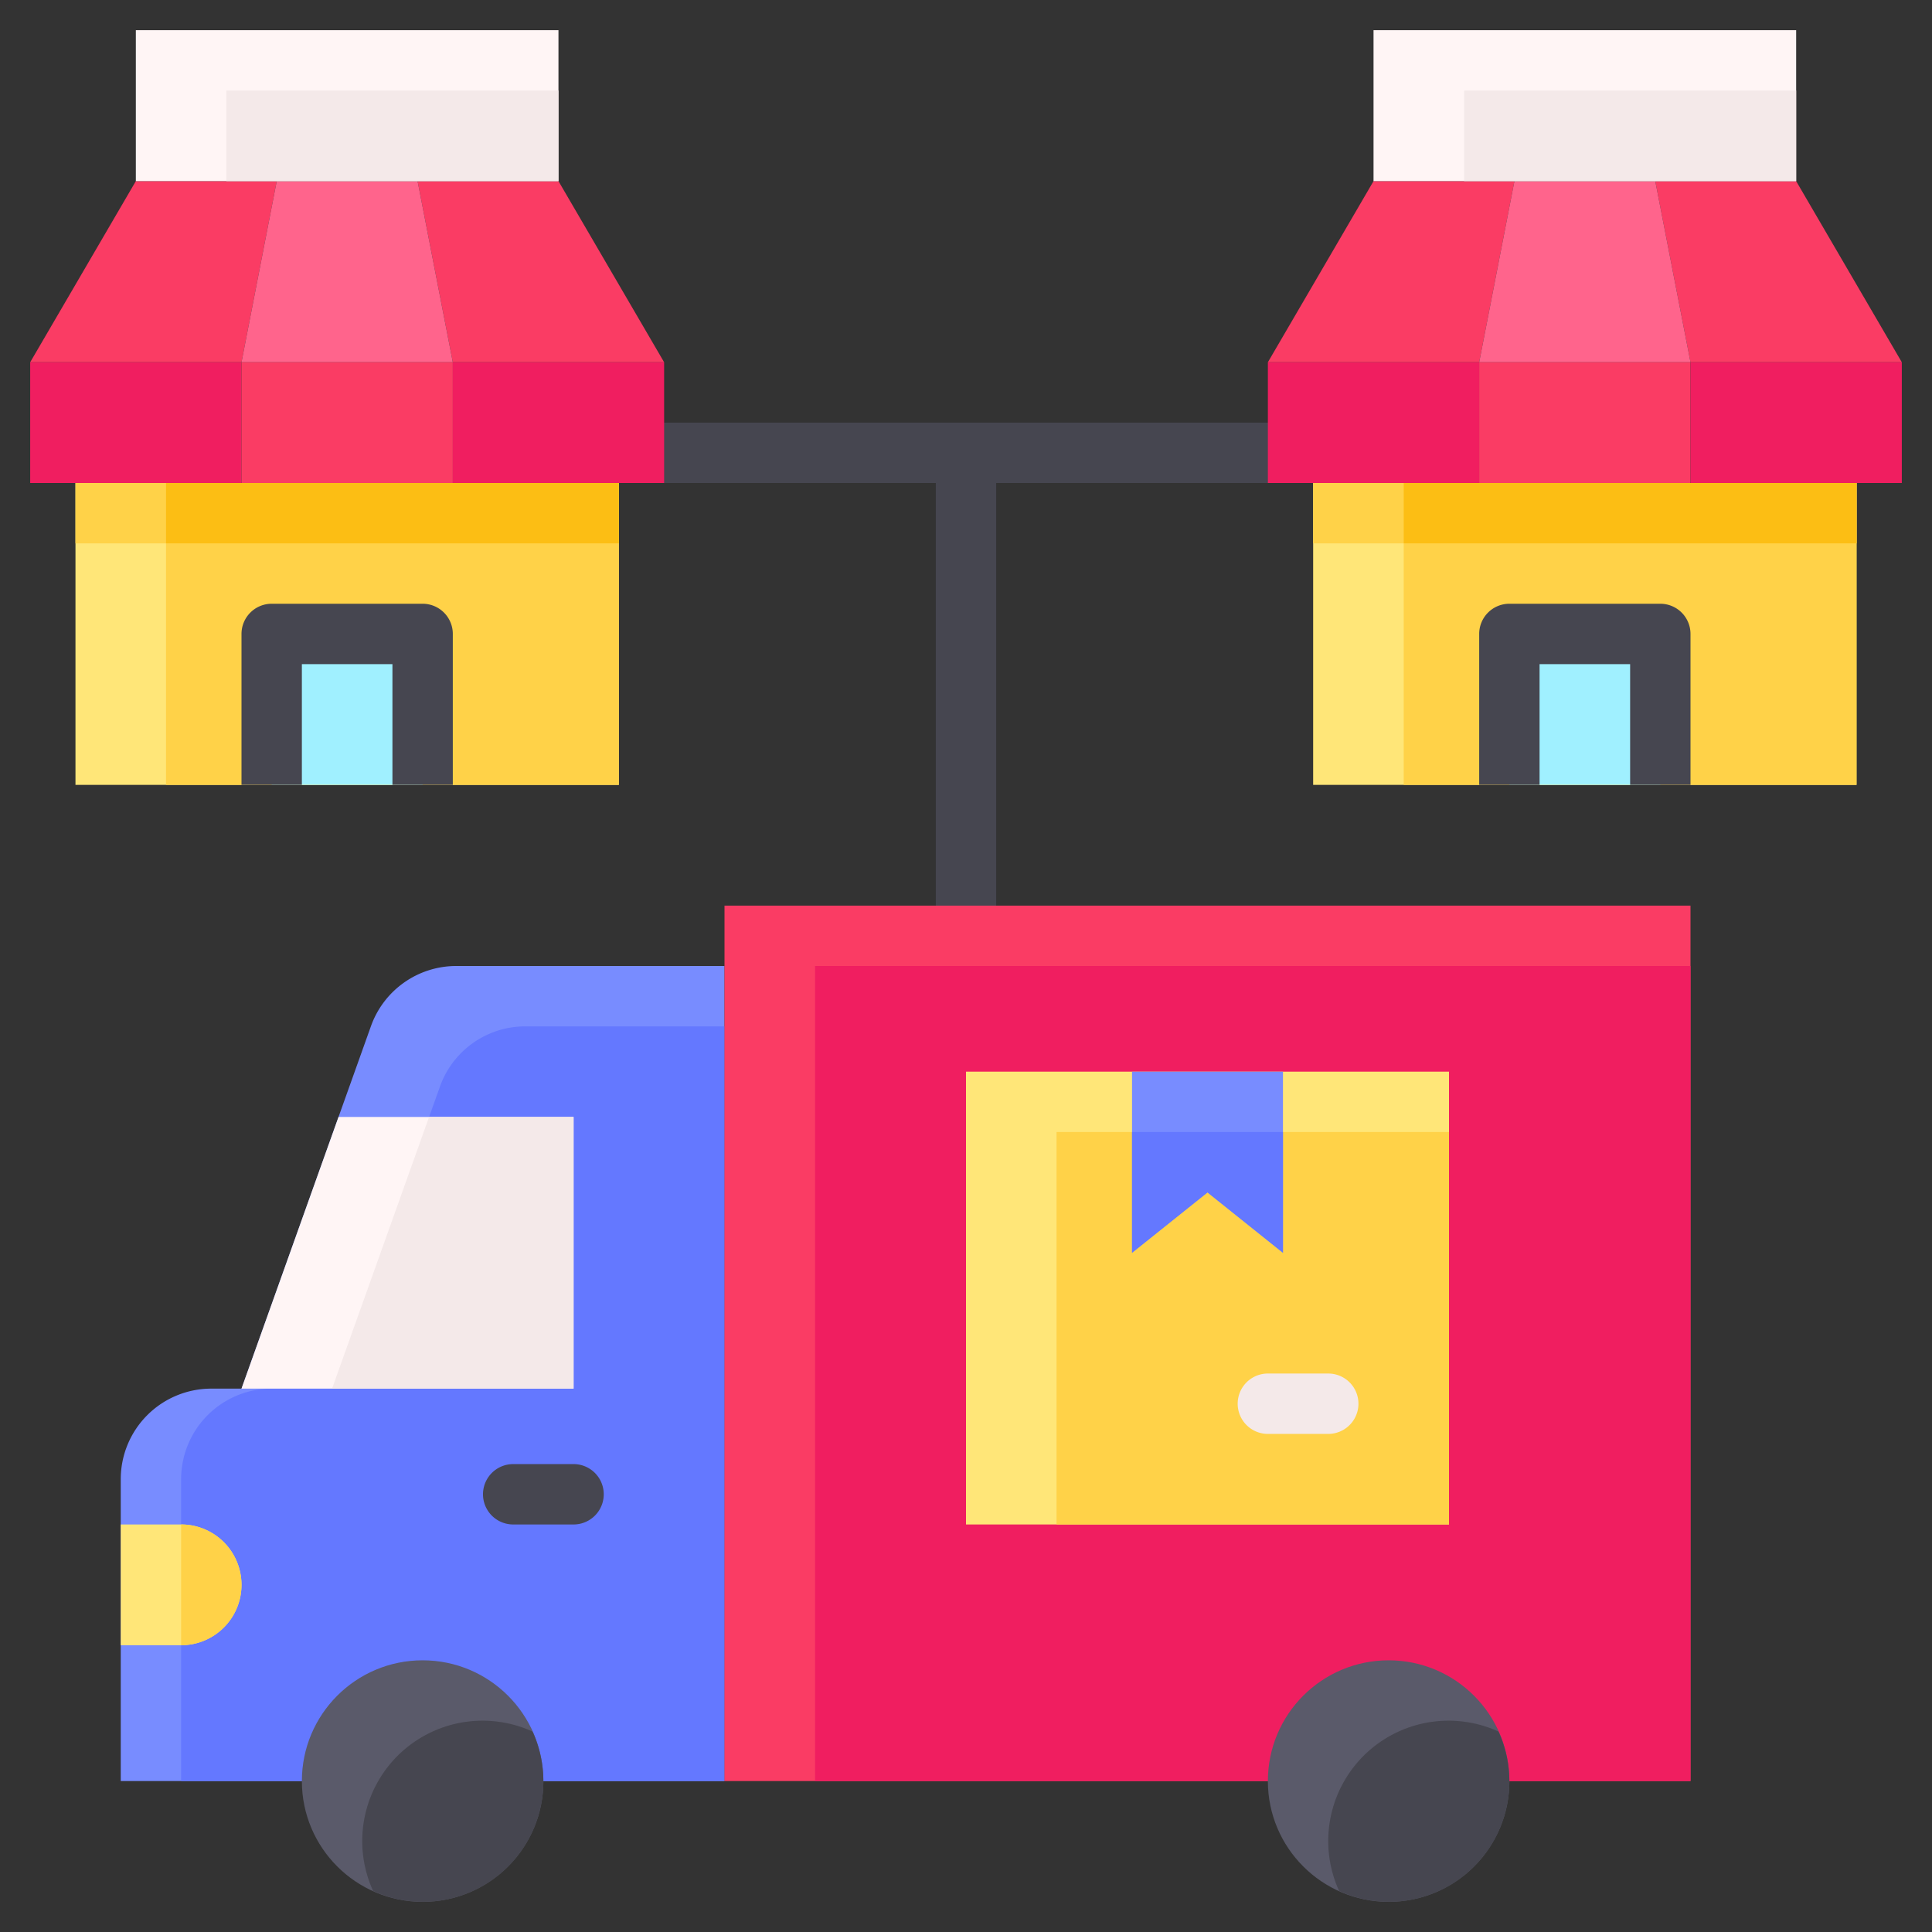 <svg id="Flat" height="512" viewBox="0 0 64 64" width="512" xmlns="http://www.w3.org/2000/svg"><rect x="0" y="0" width="64" height="64" fill="#333333" stroke="none"/><path d="m43 14h-22a1 1 0 0 0 0 2h10v15a1 1 0 0 0 2 0v-15h10a1 1 0 0 0 0-2z" fill="#464650"/><path d="m4 59h20v-27h-8.886a3 3 0 0 0 -2.825 1.991l-4.289 12.009h-1a3 3 0 0 0 -3 3z" fill="#788cff"/><path d="m14.575 35.991-3.575 10.009h-2a3 3 0 0 0 -3 3v10h18v-25h-6.6a3 3 0 0 0 -2.825 1.991z" fill="#6478ff"/><path d="m11.214 37h7.786v9h-11z" fill="#fff5f5"/><path d="m11 46h8v-9h-4.786z" fill="#f4e9e9"/><path d="m6 50.5h2a0 0 0 0 1 0 0v4a0 0 0 0 1 0 0h-2a2 2 0 0 1 -2-2 2 2 0 0 1 2-2z" fill="#ffe678" transform="matrix(-1 0 0 -1 12 105)"/><path d="m24 30h32v29h-32z" fill="#fa3c64"/><path d="m27 32h29v27h-29z" fill="#f01e60"/><path d="m32 35.5h16v15h-16z" fill="#ffe678" transform="matrix(-1 0 0 -1 80 86)"/><path d="m35 37.5h13v13h-13z" fill="#ffd248" transform="matrix(-1 0 0 -1 83 88)"/><path d="m19 48.5h-2a1 1 0 0 0 0 2h2a1 1 0 0 0 0-2z" fill="#464650"/><path d="m44 45.5h-2a1 1 0 0 0 0 2h2a1 1 0 0 0 0-2z" fill="#f4e9e9"/><path d="m37.5 41.5 2.5-2 2.5 2v-6h-5z" fill="#788cff"/><path d="m37.5 37.5v4l2.5-2 2.5 2v-4z" fill="#6478ff"/><circle cx="14" cy="59" fill="#5a5a6a" r="4"/><path d="m12 61a3.961 3.961 0 0 0 .36 1.64 3.985 3.985 0 0 0 5.28-5.28 3.985 3.985 0 0 0 -5.64 3.64z" fill="#464650"/><circle cx="46" cy="59" fill="#5a5a6a" r="4"/><path d="m44 61a3.961 3.961 0 0 0 .36 1.64 3.985 3.985 0 0 0 5.28-5.28 3.985 3.985 0 0 0 -5.64 3.64z" fill="#464650"/><path d="m43.5 16h18v10h-18z" fill="#ffe678" transform="matrix(-1 0 0 -1 105 42)"/><path d="m43.5 16h18v2h-18z" fill="#ffd248" transform="matrix(-1 0 0 -1 105 34)"/><path d="m46.5 16h15v10h-15z" fill="#ffd248" transform="matrix(-1 0 0 -1 108 42)"/><path d="m46.5 16h15v2h-15z" fill="#fcbe14" transform="matrix(-1 0 0 -1 108 34)"/><path d="m50 21h5v5h-5z" fill="#a0f0ff" transform="matrix(-1 0 0 -1 105 47)"/><path d="m55 20h-5a1 1 0 0 0 -1 1v5h2v-4h3v4h2v-5a1 1 0 0 0 -1-1z" fill="#464650"/><path d="m59.5 6 3.5 6h-7l-1.167-6z" fill="#fa3c64"/><path d="m45.5 6h4.667l-1.167 6h-7z" fill="#fa3c64"/><path d="m54.833 6 1.167 6h-7l1.167-6z" fill="#ff648c"/><path d="m42 12h7v4h-7z" fill="#f01e60" transform="matrix(-1 0 0 -1 91 28)"/><path d="m49 12h7v4h-7z" fill="#fa3c64" transform="matrix(-1 0 0 -1 105 28)"/><path d="m56 12h7v4h-7z" fill="#f01e60" transform="matrix(-1 0 0 -1 119 28)"/><path d="m45.5 1h14v5h-14z" fill="#fff5f5"/><path d="m48.5 3h11v3h-11z" fill="#f4e9e9"/><path d="m2.5 16h18v10h-18z" fill="#ffe678" transform="matrix(-1 0 0 -1 23 42)"/><path d="m2.5 16h18v2h-18z" fill="#ffd248" transform="matrix(-1 0 0 -1 23 34)"/><path d="m5.5 16h15v10h-15z" fill="#ffd248" transform="matrix(-1 0 0 -1 26 42)"/><path d="m5.5 16h15v2h-15z" fill="#fcbe14" transform="matrix(-1 0 0 -1 26 34)"/><path d="m9 21h5v5h-5z" fill="#a0f0ff" transform="matrix(-1 0 0 -1 23 47)"/><path d="m14 20h-5a1 1 0 0 0 -1 1v5h2v-4h3v4h2v-5a1 1 0 0 0 -1-1z" fill="#464650"/><path d="m18.5 6 3.5 6h-7l-1.167-6z" fill="#fa3c64"/><path d="m4.5 6h4.667l-1.167 6h-7z" fill="#fa3c64"/><path d="m13.833 6 1.167 6h-7l1.167-6z" fill="#ff648c"/><path d="m1 12h7v4h-7z" fill="#f01e60" transform="matrix(-1 0 0 -1 9 28)"/><path d="m8 12h7v4h-7z" fill="#fa3c64" transform="matrix(-1 0 0 -1 23 28)"/><path d="m15 12h7v4h-7z" fill="#f01e60" transform="matrix(-1 0 0 -1 37 28)"/><path d="m4.5 1h14v5h-14z" fill="#fff5f5"/><path d="m7.5 3h11v3h-11z" fill="#f4e9e9"/><path d="m8 52.5a2 2 0 0 0 -2-2v4a2 2 0 0 0 2-2z" fill="#ffd248"/></svg>